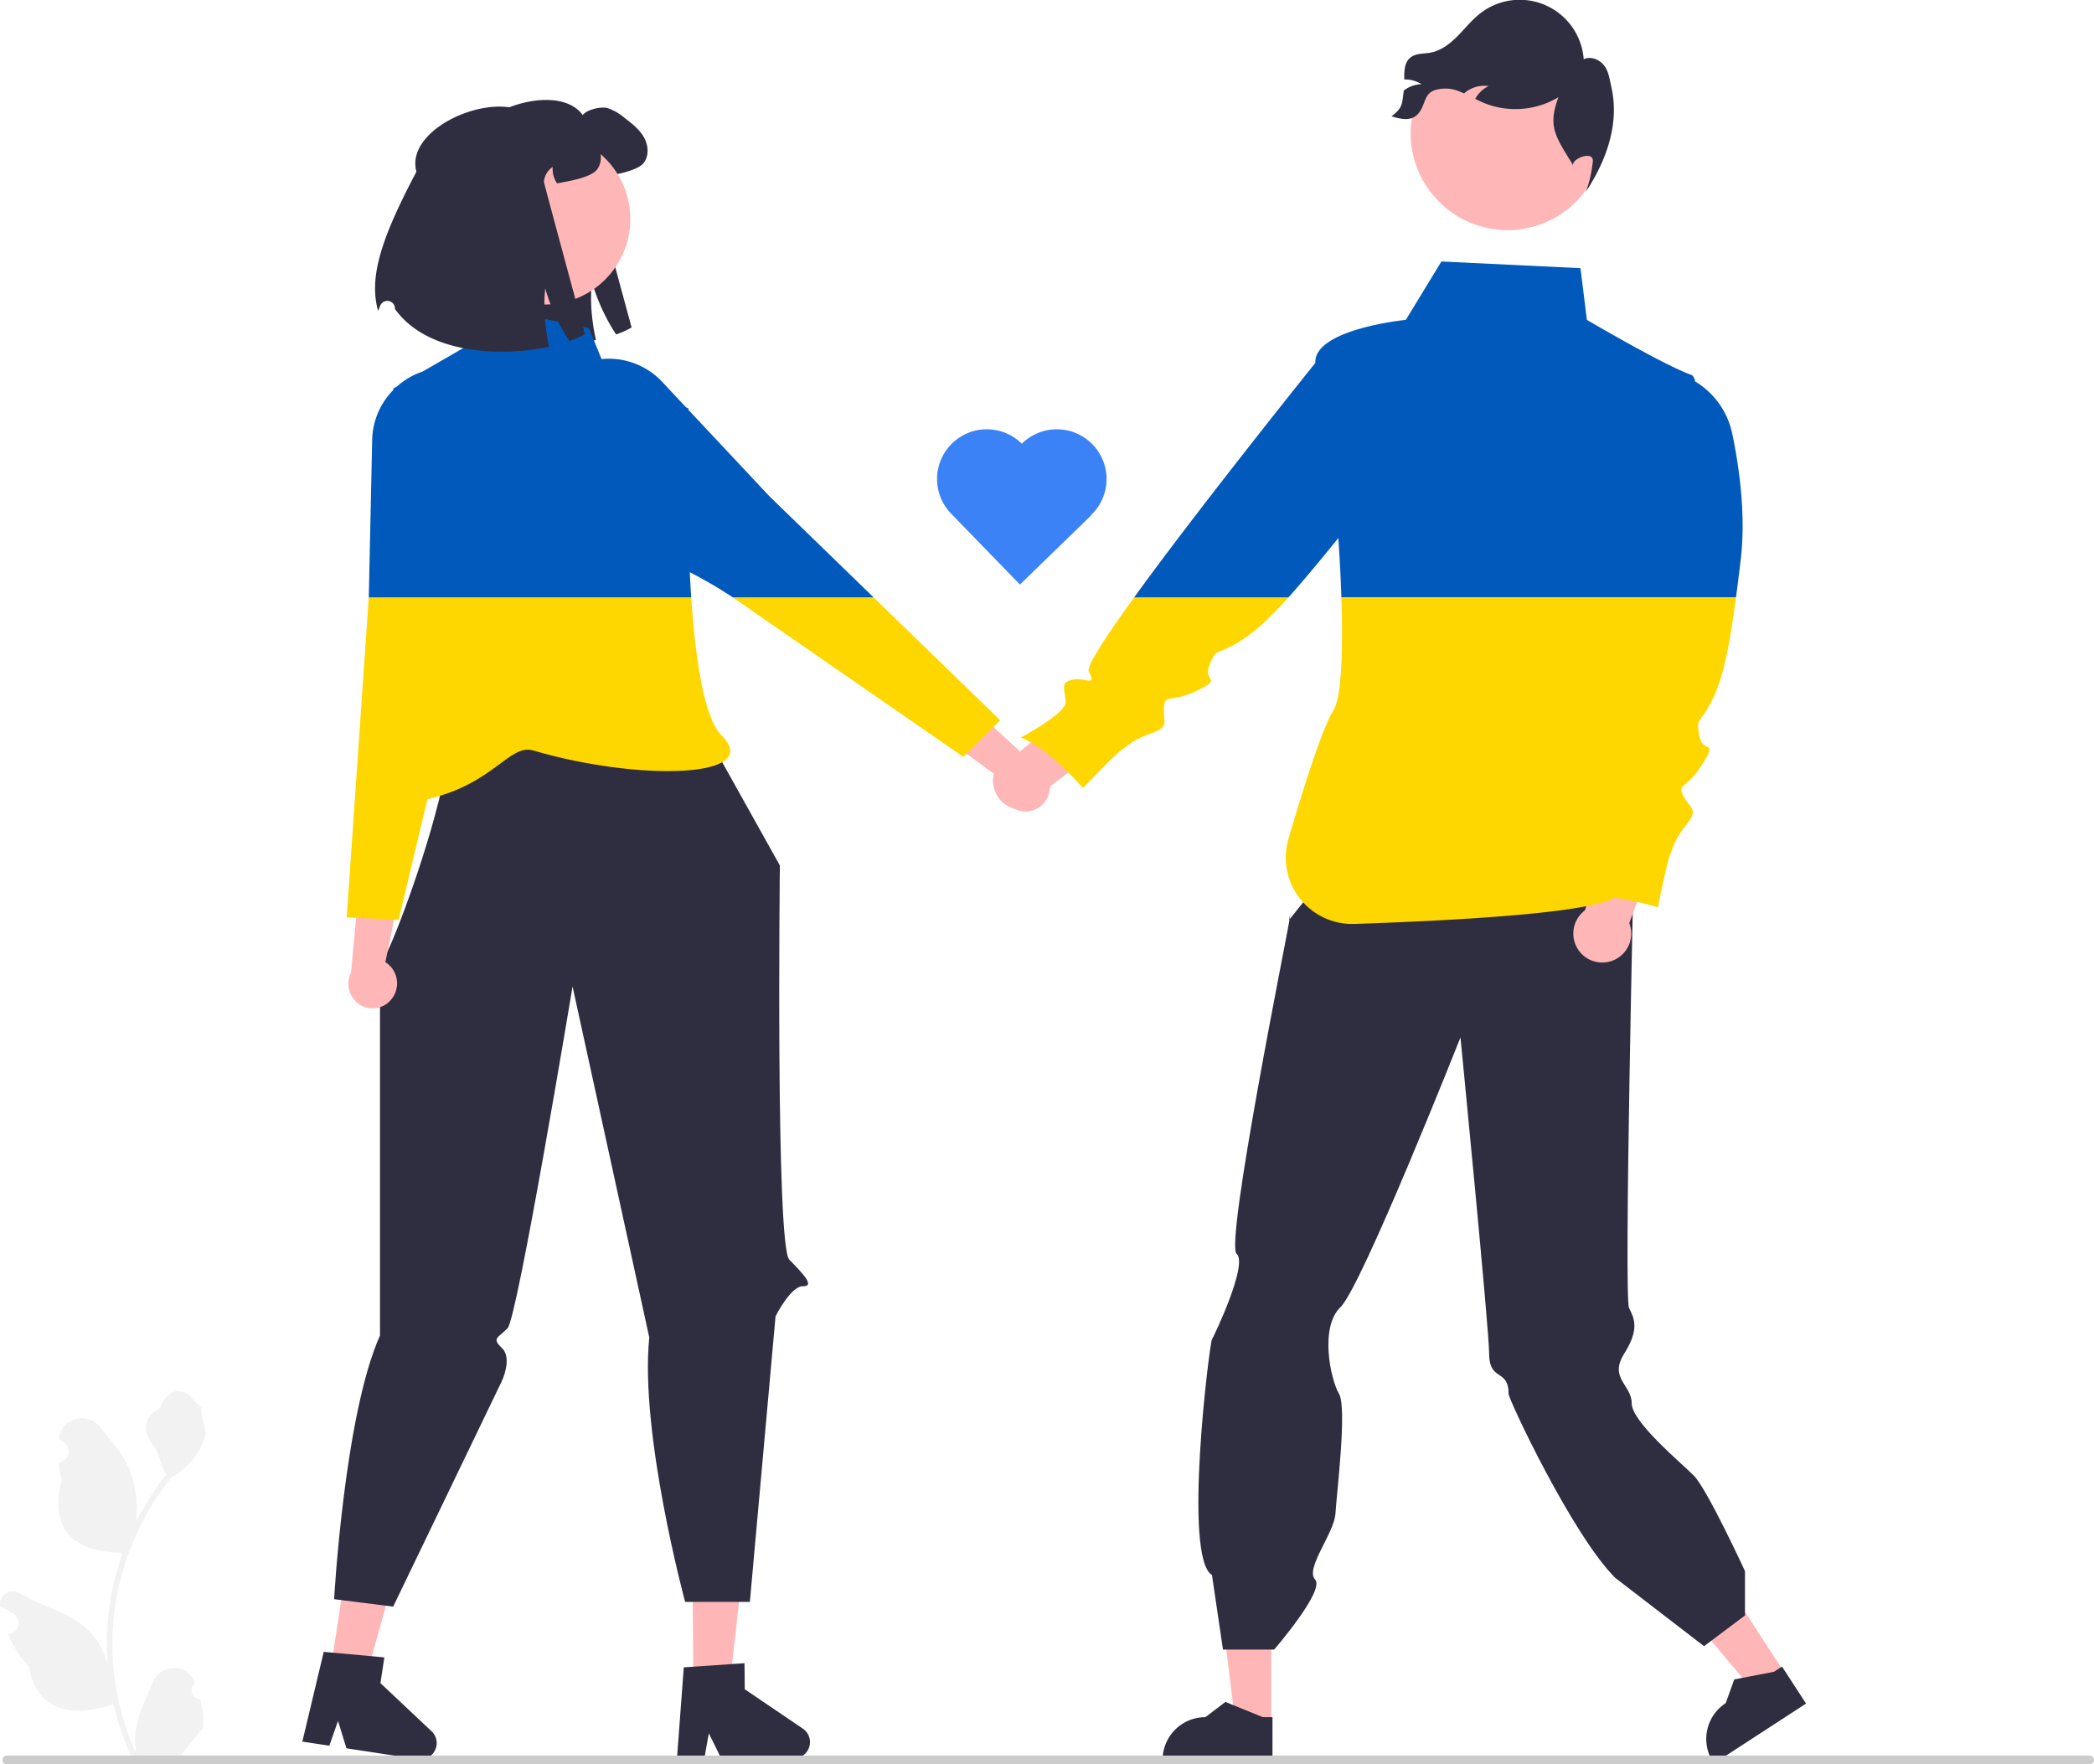 <svg xmlns="http://www.w3.org/2000/svg" data-name="Layer 1" width="567.338" height="478.016" viewBox="0 0 567.338 478.016" xmlns:xlink="http://www.w3.org/1999/xlink"><path d="M441.806,255.712c-3.529-12.867,24.936-23.901,32.41-13.539,1.039-1.473,4.881-2.368,6.643-1.916a13.744,13.744,0,0,1,4.691,2.675c1.988,1.527,4.049,3.109,5.269,5.305,1.229,2.187,1.419,5.17-.235,7.068-1.311,1.509-5.179,2.485-7.149,2.883-1.374.28-2.531.506-3.525.669a6.739,6.739,0,0,1-1.175-4.456,5.47,5.47,0,0,0-2.386,4.013c-.027.334,11.108,41.304,11.108,41.304a24.287,24.287,0,0,1-4.203,1.889,52.848,52.848,0,0,1-6.553-14.28,45.762,45.762,0,0,0,.127,10.168,55.948,55.948,0,0,0,.958,5.631c-13.232,2.856-33.133,1.916-41.792-10.231l-.004-.151a2.067,2.067,0,0,0-3.993-.721c-.21.536-.403 1-.576,1.369C428.9,284.371,432.163,273.932,441.806,255.712Z" transform="translate(-316.331 -210.992)" fill="#2f2e41"/><polygon points="187.875 456.283 197.734 456.2 202.098 417.287 187.548 417.41 187.875 456.283" fill="#ffb6b6"/><path d="M533.853,679.343,518.108,668.663l-.059-7.055-3.386.227-10.496.724-2.573.171-1.868,24.935,7.396-.067,1.26-6.991,3.431,6.956,19.601-.164a4.408,4.408,0,0,0,2.439-8.055Z" transform="translate(-316.331 -210.992)" fill="#2f2e41"/><polygon points="89.571 452.439 99.318 453.92 109.798 416.192 95.412 414.006 89.571 452.439" fill="#ffb6b6"/><path d="M433.261,680.048l-13.853-13.042,1.06-6.975-3.379-.313-10.477-.95-2.568-.239-5.798,24.323,7.313,1.107,2.353-6.703,2.285,7.412,19.379,2.947a4.408,4.408,0,0,0,3.685-7.566Z" transform="translate(-316.331 -210.992)" fill="#2f2e41"/><path d="M499.672,395.413l27.953,50.064s-1.166,102.965,2.549,106.784,7.078,7.244,3.715,7.213-7.434,8.153-7.434,8.153l-6.957,77.364h-17.543s-12.344-45.623-9.713-71.64l-20.782-95.077S456.528,568.188,453.837,570.879s-4.314,2.672-1.484,5.372,0,8.808,0,8.808l-29.498,61.221-16-2.018s2.774-49.979,12.433-71.435V471.432c-.728,8.693,33.303-79.296,12.493-72.691C438.365,396.651,499.672,395.413,499.672,395.413Z" transform="translate(-316.331 -210.992)" fill="#2f2e41"/><path d="M422.318,481.805a6.821,6.821,0,0,0-.702-9.488,6.544,6.544,0,0,0-.876-.634l4.751-23.317-10.984-6.574-3.055,32.646a6.802,6.802,0,0,0,1.568,8.155,6.51,6.51,0,0,0,9.183-.651Q422.262,481.874,422.318,481.805Z" transform="translate(-316.331 -210.992)" fill="#ffb6b6"/><path d="M593.233,430.754a6.821,6.821,0,0,1-5.816-7.529,6.543,6.543,0,0,1,.228-1.057l-19.113-14.177,3.782-12.229,24.082,22.251a6.802,6.802,0,0,1,4.281,7.116,6.51,6.51,0,0,1-7.268,5.651Q593.321,430.767,593.233,430.754Z" transform="translate(-316.331 -210.992)" fill="#ffb6b6"/><circle cx="147.594" cy="59.322" r="23.183" fill="#ffb6b6"/><path d="M437.826,245.399" transform="translate(-316.331 -210.992)" fill="#2f2e41"/><polygon points="483.533 453.271 475.415 458.549 451.193 429.75 463.174 421.96 483.533 453.271" fill="#ffb6b6"/><path d="M805.657,672.546,780.694,688.777l-.205-.316a11.59,11.59,0,0,1,3.398-16.034l.001-0,2.31-6.424,10.757-2.072,2.179-1.417Z" transform="translate(-316.331 -210.992)" fill="#2f2e41"/><polygon points="344.417 467.102 334.734 467.101 330.128 429.753 344.419 429.754 344.417 467.102" fill="#ffb6b6"/><path d="M661.089,688.195l-29.776-.001v-.377a11.59,11.59,0,0,1,11.59-11.589h.001l5.439-4.126,10.148,4.127,2.599 0Z" transform="translate(-316.331 -210.992)" fill="#2f2e41"/><path d="M760.974,447.632l-86.829,1.909-8.607,10.758s.744-3.793.082.373-17.414,87.23-14.247,90.016-6.004,22.02-6.678,23.193-7.933,59.07,0,63.831l2.98,20.209h13.866s13.891-16.075,11.095-18.989,5.2-12.604,5.505-17.8,3.225-28.764.963-32.542-5.319-17.96.418-23.458,32.498-73.057,32.498-73.057,7.776,79.202,7.758,85.421c-.024,8.088,5.287,4.085,5.287,11.185,0,1.434,17.294,38.303,28.916,49.827l24.035,18.488,11.093-8.32v-12.018s-10.28-22.298-13.866-25.884-16.827-14.563-16.827-19.584-6.233-6.77-2.041-13.426,2.758-9.525,1.324-12.394,1.286-120.415,1.286-120.415Z" transform="translate(-316.331 -210.992)" fill="#2f2e41"/><circle cx="408.437" cy="36.107" r="26.238" fill="#ffb6b6"/><path d="M745.729,457.66l7.386-22.233,13.289,2.447-8.645,23.228a7.843,7.843,0,1,1-12.03-3.442Z" transform="translate(-316.331 -210.992)" fill="#ffb6b6"/><path d="M592.555,414.694l18.096-14.878,9.942,9.152L600.901,424.017a7.843,7.843,0,1,1-8.346-9.323Z" transform="translate(-316.331 -210.992)" fill="#ffb6b6"/><path d="M693.353,242.509c2.829.878,5.556,1.396,7.395-.924s1.359-4.973,4.095-6.092a9.679,9.679,0,0,1,6.989.324c.398.148.786.314,1.165.481.213-.185.425-.36.656-.527a8.337,8.337,0,0,1,6-1.461,8.18,8.18,0,0,0-3.633,3.467c.758.379,1.525.758,2.302,1.082a22.697,22.697,0,0,0,20.254-1.535c-3.032,7.987-.675,10.834,3.772,18.128l.176.425c-.444-1.913,5.371-4.123,5.371-1.35a33.125,33.125,0,0,1-1.849,8.32c5.704-8.588,9.069-18.636,6.859-28.278-.471-2.024-.684-4.197-1.969-5.842-1.285-1.636-3.651-2.598-5.519-1.673a17.396,17.396,0,0,0-27.992-12.48c-2.311,1.784-4.132,4.123-6.194,6.203s-4.502,3.975-7.386,4.493c-1.83.324-3.892.129-5.352,1.285-1.692,1.34-1.71,3.698-1.701,5.963a8.327,8.327,0,0,1,4.687,1.285,8.148,8.148,0,0,0-4.733,1.664.508.508,0,0,0-.074.055C696.172,239.328,696.375,240.133,693.353,242.509Z" transform="translate(-316.331 -210.992)" fill="#2f2e41"/><path d="M370.59,671.321a2.269,2.269,0,0,1-1.645-3.933l.155-.618q-.031-.074-.062-.148a6.094,6.094,0,0,0-11.241.042c-1.839,4.428-4.179,8.864-4.756,13.546a18.029,18.029,0,0,0,.316,6.2,72.281,72.281,0,0,1-6.575-30.021,69.764,69.764,0,0,1,.433-7.783q.358-3.178.995-6.31a73.119,73.119,0,0,1,14.5-30.99,19.459,19.459,0,0,0,8.093-8.397,14.843,14.843,0,0,0,1.35-4.056c-.394.052-1.486-5.949-1.188-6.317-.549-.833-1.532-1.247-2.131-2.06-2.982-4.043-7.091-3.337-9.236,2.157-4.582,2.313-4.627,6.148-1.815,9.837,1.789,2.347,2.035,5.522,3.604,8.035-.162.207-.329.407-.491.614a73.591,73.591,0,0,0-7.681,12.169,30.592,30.592,0,0,0-1.826-14.21c-1.748-4.217-5.025-7.769-7.91-11.415a6.279,6.279,0,0,0-11.184,3.083q-.009.081-.017.161.643.363,1.259.77a3.078,3.078,0,0,1-1.241,5.602l-.063.01a30.626,30.626,0,0,0,.807,4.579c-3.702,14.316,4.29,19.53,15.701,19.764.252.129.497.258.749.381a75.115,75.115,0,0,0-4.043,19.028,71.243,71.243,0,0,0,.052,11.503l-.019-.136a18.826,18.826,0,0,0-6.427-10.87c-4.946-4.063-11.933-5.559-17.268-8.824a3.533,3.533,0,0,0-5.411,3.437l.022.143a20.677,20.677,0,0,1,2.319,1.117q.643.363,1.259.77a3.078,3.078,0,0,1-1.241,5.602l-.063.01c-.045.006-.084.013-.129.019a30.654,30.654,0,0,0,5.639,8.829c2.315,12.497,12.256,13.683,22.89,10.044h.006a75.093,75.093,0,0,0,5.044,14.726h18.02c.065-.2.123-.407.181-.607a20.474,20.474,0,0,1-4.986-.297c1.337-1.641,2.674-3.294,4.011-4.935a1.121,1.121,0,0,0,.084-.097c.678-.84,1.363-1.673,2.041-2.512l0-.001a29.99,29.99,0,0,0-.879-7.64Z" transform="translate(-316.331 -210.992)" fill="#f2f2f2"/><path d="M316.999,687.818a1.186,1.186,0,0,0,1.19,1.19h564.29a1.19,1.19,0,1,0,0-2.38h-564.29A1.187,1.187,0,0,0,316.999,687.818Z" transform="translate(-316.331 -210.992)" fill="#ccc"/><path d="M503.213,366.022c.111,2.279.242,4.56.394,6.82h11.261l-.161-.111A121.192,121.192,0,0,0,503.213,366.022Z" transform="translate(-316.331 -210.992)" fill="none"/><path d="M410.267,459.537l14.065.698,7.806-32.744c17.946-4.035,22.203-15.069,28.655-13.17,28.622,8.426,62.638,7.533,51.062-4.042-4.746-4.746-7.11-20.5-8.248-37.437h-87.366Z" transform="translate(-316.331 -210.992)" fill="#fed701"/><polygon points="198.537 161.851 260.993 205.057 270.992 195.141 236.689 161.851 198.537 161.851" fill="#fed701"/><path d="M524.86,345.514,502.855,322.038c.007-.246.012-.386.012-.386l-.671-.317-6.401-6.829a19.867,19.867,0,0,0-14.211-6.326,20.389,20.389,0,0,0-2.273.092l-3.397-8.322-28.416-6.028-5.642,11.357-11.017,6.378a19.901,19.901,0,0,0-6.907,3.999l-1.076.623.08.327a19.838,19.838,0,0,0-5.77,13.604l-.914,42.49-.01.142h87.366c-.152-2.26-.283-4.541-.394-6.82a121.192,121.192,0,0,1,11.495,6.709l.161.111h38.152Z" transform="translate(-316.331 -210.992)" fill="#015abb"/><path d="M611.318,392.877c2.271,4.488-.919,1.46-4.488,2.271-3.569.811-1.839,2.92-1.758,6.029s-12.194,9.652-12.194,9.652c7.489,2.677,16.87,13.681,16.87,13.681s9.085-9.571,10.734-10.571c1.649-1,2.569-2.46,7.787-4.272,5.218-1.811,3.028-3.19,3.407-7.029.379-3.839,1.649-1,8.976-4.542s1.379-2.19,3.407-7.029c2.028-4.84,1.379-2.19,7.976-6.191,3.965-2.405,7.904-5.937,13.384-12.033H623.607C615.895,383.496,610.644,391.544,611.318,392.877Z" transform="translate(-316.331 -210.992)" fill="#fed701"/><path d="M787.938,362.778c1.465-12.211-.388-25.251-2.272-34.267a21.716,21.716,0,0,0-10.058-14.167c-.191-.979-.531-1.606-1.052-1.791-7.458-2.651-28.277-14.899-28.277-14.899l-1.745-14.006L706.86,281.837l-9.64,15.816s-24.972,2.51-24.509,11.652c-6.048,7.543-32.968,41.249-49.104,63.538h41.813c3.637-4.046,7.953-9.219,13.41-15.949.037-.046.072-.093.109-.139.367,5.456.649,10.914.817,16.088H786.67C787.076,369.808,787.494,366.474,787.938,362.778Z" transform="translate(-316.331 -210.992)" fill="#015abb"/><path d="M786.67,372.843H679.756c.477,14.703.022,27.101-2.118,30.515-3.004,4.792-8.089,20.829-12.222,34.91a17.995,17.995,0,0,0,17.859,23.046c25.642-.845,63.164-2.802,70.477-7.093a81.014,81.014,0,0,1,11.758,2.584s2.588-12.94,3.45-14.665c.863-1.725.863-3.45,4.313-7.764,3.451-4.313.863-4.313-.863-7.764-1.725-3.45.863-1.725,5.176-8.626,4.313-6.901,0-2.588-.863-7.764-.863-5.176,0-2.588,3.451-9.489C783.033,395.016,784.708,387.513,786.67,372.843Z" transform="translate(-316.331 -210.992)" fill="#fed701"/><path d="M429.153,257.519c-3.529-12.867,24.936-23.901,32.41-13.539,1.039-1.473,4.881-2.368,6.643-1.916a13.744,13.744,0,0,1,4.691,2.675c1.988,1.527,4.049,3.109,5.269,5.305,1.229,2.187,1.419,5.17-.235,7.068-1.311,1.509-5.179,2.485-7.149,2.883-1.374.28-2.531.506-3.525.669a6.739,6.739,0,0,1-1.175-4.456,5.47,5.47,0,0,0-2.386,4.013c-.027.334,11.108,41.304,11.108,41.304a24.287,24.287,0,0,1-4.203,1.889,52.848,52.848,0,0,1-6.553-14.28,45.762,45.762,0,0,0,.127,10.168,55.95,55.95,0,0,0,.958,5.631c-13.232,2.856-33.133,1.916-41.792-10.231l-.004-.151a2.067,2.067,0,0,0-3.993-.721c-.21.536-.403 1-.576,1.369C416.247,286.179,419.51,275.74,429.153,257.519Z" transform="translate(-316.331 -210.992)" fill="#2f2e41"/><path d="M593.272,331.109l0,0c-.034.033-.065.067-.098.1a13.472,13.472,0,0,0-18.874-.102l0,0a13.472,13.472,0,0,0-.401,18.921l-.003.003.126.13,0,0,18.649,19.202L612.003,350.587l-.054-.055c.032-.031.066-.06.099-.091l0,0a13.474,13.474,0,0,0,.278-19.054l0,0A13.474,13.474,0,0,0,593.272,331.109Z" transform="translate(-316.331 -210.992)" fill="#3b82f6"/></svg>
